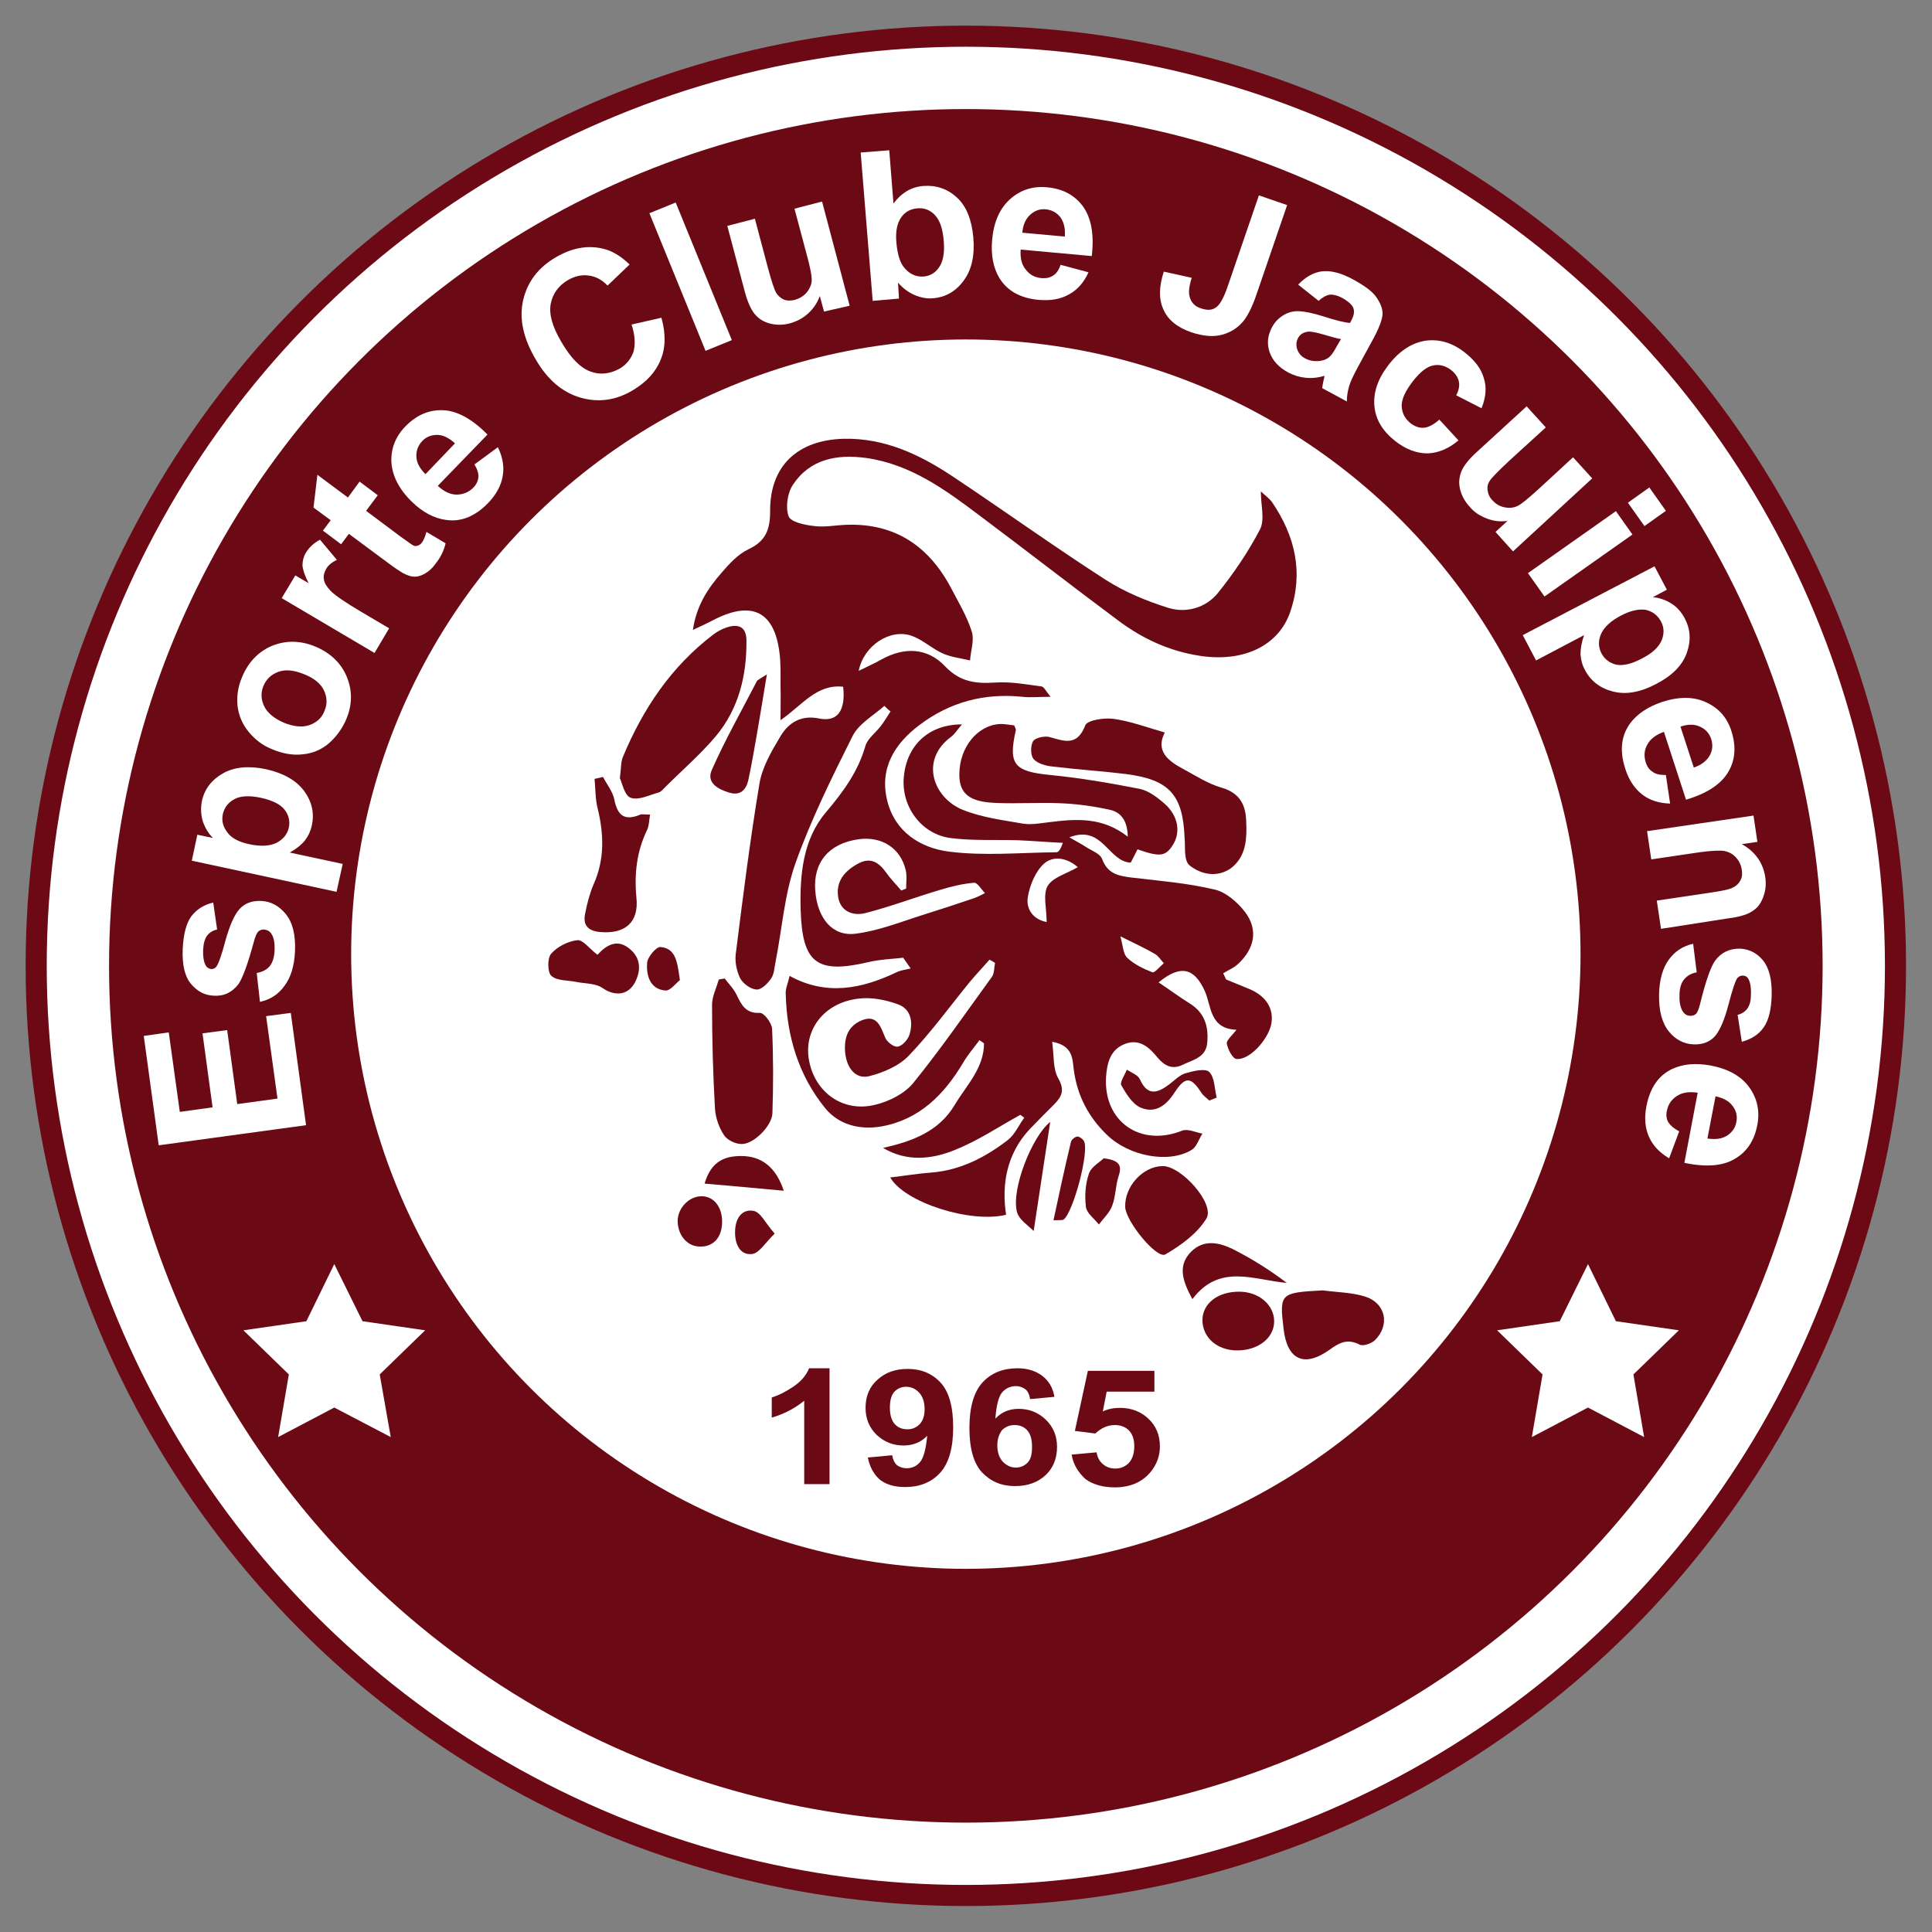 <?xml version="1.0" encoding="utf-8"?>
<!-- Generator: Adobe Illustrator 23.0.1, SVG Export Plug-In . SVG Version: 6.00 Build 0)  -->
<svg version="1.1" id="Layer_1" xmlns="http://www.w3.org/2000/svg" xmlns:xlink="http://www.w3.org/1999/xlink" x="0px" y="0px"
	 viewBox="0 0 595.3 595.3" style="enable-background:new 0 0 595.3 595.3;" xml:space="preserve">
<rect x="0" y="0" width="595.3" height="595.3" fill="#808080" stroke="none"/>
<style type="text/css">
	.st0{fill:#6D0915;}
	.st1{fill:#FFFFFF;}
	.st2{fill:#6B0A15;}
</style>
<circle class="st0" cx="297.6" cy="297.6" r="289.7"/>
<circle class="st1" cx="297.6" cy="297.6" r="283.2"/>
<circle class="st2" cx="297.6" cy="297.6" r="264"/>
<circle class="st1" cx="297.6" cy="294" r="189.4"/>
<g>
	<path class="st1" d="M94.3,346.7l-45.4,6.2l-4.6-33.7l7.7-1.1l3.4,24.5l10.1-1.4l-3.1-22.8l7.6-1l3.1,22.8l12.4-1.7l-3.5-25.4
		l7.6-1L94.3,346.7z"/>
	<path class="st1" d="M80.1,308.7l-1-8.9c1.7-0.3,3.1-1,4-2.1c0.9-1.1,1.4-2.7,1.5-4.8c0.1-2.3-0.2-4-1-5.2
		c-0.5-0.8-1.3-1.2-2.3-1.3c-0.7,0-1.2,0.2-1.7,0.6c-0.4,0.4-0.9,1.4-1.3,2.9c-1.9,7-3.5,11.4-4.8,13.3c-1.9,2.5-4.4,3.8-7.6,3.6
		c-2.9-0.1-5.2-1.4-7.1-3.7s-2.7-5.9-2.5-10.7c0.2-4.5,1.1-7.9,2.6-10c1.6-2.1,3.8-3.6,6.8-4.3l1.2,8.3c-1.3,0.3-2.3,0.9-3.1,1.9
		c-0.7,1-1.1,2.4-1.2,4.2c-0.1,2.3,0.2,4,0.8,5c0.4,0.7,1,1,1.7,1.1c0.6,0,1.2-0.2,1.6-0.8c0.6-0.8,1.6-3.5,2.8-8.1
		c1.3-4.6,2.7-7.8,4.3-9.6c1.6-1.8,3.9-2.6,6.6-2.5c3,0.1,5.6,1.5,7.7,4.1c2.1,2.6,3,6.4,2.8,11.4c-0.2,4.5-1.3,8.1-3.2,10.6
		C85.8,306.4,83.3,308,80.1,308.7z"/>
	<path class="st1" d="M59.1,265.2l1.7-8l4.8,1c-1.4-1.4-2.4-3.1-3.1-5.1c-0.6-2-0.7-4.1-0.3-6.2c0.8-3.8,3-6.6,6.5-8.6
		c3.5-2,7.9-2.4,13.2-1.3c5.4,1.2,9.3,3.4,11.8,6.7c2.4,3.3,3.2,6.8,2.4,10.6c-0.4,1.8-1.1,3.3-2.1,4.6c-1,1.3-2.6,2.6-4.7,3.8
		l16.3,3.5l-1.9,8.6L59.1,265.2z M76.7,260.1c3.6,0.8,6.5,0.6,8.5-0.4c2.1-1.1,3.3-2.6,3.8-4.7c0.4-2,0-3.8-1.3-5.5
		c-1.3-1.7-3.8-2.9-7.4-3.7c-3.4-0.7-6.1-0.6-8,0.4c-1.9,1-3.1,2.5-3.6,4.5c-0.5,2.1,0,4,1.3,5.7C71.2,258.2,73.5,259.4,76.7,260.1z
		"/>
	<path class="st1" d="M83.7,230.8c-2.7-1.1-5-2.8-7-5.2c-2-2.4-3.1-5-3.5-8c-0.3-3,0.1-6,1.4-9c1.9-4.6,5-7.8,9.2-9.6
		c4.2-1.7,8.7-1.7,13.3,0.2c4.6,1.9,7.9,5,9.7,9.2c1.8,4.3,1.8,8.7-0.1,13.2c-1.2,2.8-2.9,5.2-5.2,7.3c-2.3,2-5,3.2-8,3.5
		C90.5,232.8,87.2,232.3,83.7,230.8z M87.5,222.7c3,1.2,5.7,1.5,7.9,0.7c2.2-0.8,3.8-2.2,4.6-4.4c0.9-2.1,0.8-4.2-0.2-6.3
		c-1-2.1-3.1-3.8-6.2-5c-3-1.2-5.6-1.5-7.8-0.7c-2.2,0.8-3.7,2.2-4.6,4.3c-0.9,2.1-0.8,4.2,0.2,6.3
		C82.4,219.7,84.5,221.4,87.5,222.7z"/>
	<path class="st1" d="M119.9,193.6l-4.5,7.6l-28.6-16.9l4.2-7l4.1,2.4c-1.2-2.3-1.8-4.2-1.9-5.5c0-1.3,0.3-2.6,1-3.8
		c1-1.7,2.5-3.1,4.4-4.1l5.2,6.2c-1.6,0.8-2.7,1.7-3.3,2.8c-0.6,1.1-0.9,2.1-0.7,3.2c0.1,1.1,0.9,2.3,2.1,3.6
		c1.3,1.3,4.3,3.4,9.2,6.3L119.9,193.6z"/>
	<path class="st1" d="M110.8,148.4l5.6,4.2l-3.6,4.8l10.7,8c2.2,1.6,3.5,2.5,3.9,2.7c0.4,0.2,0.9,0.2,1.4,0c0.5-0.2,0.9-0.5,1.2-0.9
		c0.5-0.7,1-1.8,1.4-3.3l5.9,3.5c-0.5,2.2-1.5,4.3-3.1,6.3c-0.9,1.3-2,2.3-3.2,3c-1.2,0.7-2.3,1-3.3,1c-1,0-2.2-0.4-3.5-1.1
		c-0.9-0.5-2.6-1.6-5.1-3.5l-11.6-8.6l-2.4,3.2l-5.6-4.2l2.4-3.2l-5.3-3.9l1.2-10.1l9.4,7L110.8,148.4z"/>
	<path class="st1" d="M146.2,143.1l7.2-5.3c1.5,3,2,6,1.5,8.9c-0.5,2.9-2,5.7-4.5,8.3c-4,4.1-8.3,5.9-13,5.2
		c-3.7-0.5-7.2-2.4-10.5-5.6c-3.9-3.8-6-7.9-6.3-12.1c-0.2-4.2,1.2-7.9,4.3-11.1c3.4-3.5,7.3-5.2,11.7-5c4.3,0.2,8.9,2.7,13.6,7.5
		l-15.3,15.8c1.9,1.8,3.9,2.7,5.8,2.7s3.7-0.7,5.1-2.1c1-1,1.5-2.1,1.6-3.3C147.5,146,147.1,144.6,146.2,143.1z M140.2,136.6
		c-1.9-1.7-3.7-2.6-5.5-2.6c-1.8,0-3.4,0.6-4.6,1.9c-1.3,1.4-1.9,3-1.8,4.9c0.1,1.9,1.1,3.6,2.8,5.3L140.2,136.6z"/>
	<path class="st1" d="M194.6,100l9.2-2.1c1.4,5,1.3,9.4-0.3,13.1c-1.5,3.7-4.4,6.8-8.6,9.3c-5.2,3.1-10.6,3.8-16.1,2.2
		c-5.5-1.6-10.1-5.5-13.7-11.7c-3.9-6.6-5.2-12.7-3.9-18.3c1.3-5.6,4.6-10.1,10.2-13.3c4.8-2.8,9.6-3.7,14.3-2.6
		c2.8,0.6,5.6,2.3,8.3,4.9l-6.8,6.5c-1.7-1.8-3.6-2.8-5.8-3.1c-2.2-0.3-4.3,0.2-6.4,1.4c-2.9,1.7-4.7,4.2-5.3,7.3
		c-0.6,3.2,0.5,7.1,3.3,11.8c2.9,5,5.9,8,9,9.1c3,1.1,6,0.7,8.9-0.9c2.1-1.2,3.5-3,4.3-5.2C195.8,106.1,195.7,103.3,194.6,100z"/>
	<path class="st1" d="M217.4,108.1l-17.3-42.4l8.1-3.3l17.3,42.4L217.4,108.1z"/>
	<path class="st1" d="M253.9,96l-1.3-4.8c-0.7,2-1.9,3.8-3.5,5.3c-1.6,1.5-3.5,2.5-5.6,3.1c-2.2,0.6-4.2,0.6-6.2,0.1
		c-2-0.5-3.6-1.5-4.8-3c-1.2-1.5-2.2-3.8-3-6.8l-5.4-20.3l8.5-2.2l3.9,14.7c1.2,4.5,2.1,7.2,2.7,8.2c0.6,0.9,1.4,1.6,2.3,2
		c1,0.4,2.1,0.4,3.4,0.1c1.4-0.4,2.6-1.1,3.6-2.2c0.9-1.1,1.5-2.3,1.6-3.6c0.1-1.3-0.4-4.2-1.7-8.8l-3.6-13.5l8.5-2.2l8.5,32.1
		L253.9,96z"/>
	<path class="st1" d="M268.9,92.7L265.2,47l8.8-0.7l1.3,16.4c2.5-3.3,5.5-5.1,9.2-5.4c4-0.3,7.5,0.9,10.4,3.6
		c2.9,2.7,4.5,6.8,5,12.2c0.5,5.6-0.5,10.1-3,13.4c-2.4,3.3-5.6,5.1-9.4,5.4c-1.9,0.2-3.8-0.2-5.7-1c-1.9-0.8-3.6-2.1-5.1-3.8
		L277,92L268.9,92.7z M276.2,74.7c0.3,3.4,1,5.9,2.2,7.5c1.7,2.2,3.8,3.2,6.3,3c1.9-0.2,3.5-1.1,4.7-2.9c1.2-1.8,1.7-4.4,1.4-8
		c-0.3-3.8-1.2-6.4-2.7-8c-1.5-1.6-3.3-2.3-5.5-2.1c-2.1,0.2-3.8,1.1-5,2.9C276.4,68.9,275.9,71.4,276.2,74.7z"/>
	<path class="st1" d="M326.8,81.6l8.6,2.3c-1.4,3.1-3.4,5.4-6,6.8c-2.6,1.5-5.7,2-9.3,1.7c-5.7-0.5-9.8-2.8-12.2-6.8
		c-1.9-3.2-2.6-7.1-2.2-11.7c0.5-5.5,2.3-9.6,5.5-12.5c3.1-2.8,6.9-4.1,11.3-3.7c4.9,0.4,8.6,2.4,11.2,5.9c2.5,3.5,3.5,8.6,2.7,15.3
		l-21.9-2c-0.2,2.6,0.3,4.7,1.6,6.2c1.2,1.6,2.8,2.4,4.8,2.6c1.4,0.1,2.6-0.1,3.6-0.8C325.4,84.4,326.2,83.3,326.8,81.6z
		 M328.1,72.9c0.2-2.5-0.3-4.5-1.4-6c-1.1-1.4-2.6-2.2-4.4-2.4c-1.9-0.2-3.5,0.4-4.9,1.7c-1.4,1.3-2.2,3.1-2.4,5.5L328.1,72.9z"/>
	<path class="st1" d="M387.9,60.2l8.7,3l-9.4,27.4c-1.2,3.6-2.5,6.2-3.8,8c-1.7,2.2-3.9,3.7-6.7,4.5c-2.8,0.8-5.9,0.5-9.6-0.7
		c-4.3-1.5-7.2-3.8-8.6-7c-1.5-3.2-1.4-7.1,0.1-11.7l8.6,1.9c-0.8,2.5-1,4.4-0.7,5.6c0.4,1.9,1.6,3.2,3.5,3.8c2,0.7,3.5,0.6,4.7-0.3
		c1.2-0.8,2.4-3,3.6-6.5L387.9,60.2z"/>
	<path class="st1" d="M406.3,92.7l-6.3-5c2.3-2.4,4.8-3.8,7.4-4.1c2.7-0.3,5.9,0.5,9.7,2.6c3.4,1.9,5.8,3.6,7,5.4
		c1.2,1.7,1.9,3.4,1.9,5c0,1.6-0.9,4.1-2.7,7.5l-4.9,9c-1.4,2.6-2.3,4.5-2.7,5.9c-0.4,1.4-0.7,2.9-0.7,4.7l-7.6-4.1
		c0.1-0.6,0.2-1.5,0.5-2.7c0.1-0.5,0.2-0.9,0.2-1.1c-2,0.6-3.9,0.8-5.8,0.6s-3.6-0.7-5.3-1.6c-3-1.6-4.9-3.7-5.8-6.3
		c-0.9-2.6-0.6-5.1,0.7-7.6c0.9-1.7,2.1-2.9,3.6-3.8s3.1-1.3,4.9-1.2c1.8,0.1,4.2,0.6,7.1,1.5c4,1.3,6.8,2,8.5,2.1l0.4-0.8
		c0.8-1.5,1-2.7,0.6-3.8c-0.4-1-1.6-2.1-3.6-3.2c-1.4-0.7-2.6-1-3.7-0.9C408.6,91,407.5,91.6,406.3,92.7z M413.2,104.5
		c-1.2-0.2-2.9-0.7-5.3-1.4c-2.4-0.7-4-1-4.9-0.9c-1.4,0.2-2.4,0.8-3,1.9c-0.6,1.1-0.7,2.2-0.3,3.5c0.4,1.2,1.2,2.2,2.4,2.8
		c1.4,0.8,3,1,4.7,0.8c1.3-0.2,2.4-0.7,3.2-1.6c0.6-0.6,1.3-1.8,2.3-3.6L413.2,104.5z"/>
	<path class="st1" d="M456.5,125.8l-7.8-4c0.8-1.5,1.1-3,0.8-4.3c-0.3-1.3-1.1-2.5-2.4-3.5c-1.7-1.3-3.6-1.8-5.5-1.4
		c-2,0.4-4,2-6.2,4.8c-2.4,3.1-3.6,5.7-3.5,7.8c0.1,2.1,1,3.8,2.7,5.2c1.3,1,2.7,1.5,4.1,1.4c1.4-0.1,3-0.9,4.8-2.5l5.9,6.4
		c-3.1,2.6-6.3,3.9-9.6,4c-3.2,0-6.6-1.2-9.9-3.8c-3.8-3-6-6.5-6.4-10.7c-0.4-4.2,1-8.4,4.3-12.7c3.3-4.3,7.1-6.8,11.3-7.5
		c4.2-0.6,8.2,0.5,12.1,3.5c3.2,2.5,5.2,5.1,6,8C458.1,119.2,457.9,122.3,456.5,125.8z"/>
	<path class="st1" d="M460.8,163.9l3.7-3.4c-2.1,0.3-4.2,0.1-6.3-0.7c-2.1-0.8-3.9-1.9-5.3-3.6c-1.5-1.6-2.5-3.4-3-5.4
		c-0.5-2-0.3-3.8,0.4-5.6c0.8-1.8,2.3-3.7,4.6-5.8l15.5-14.2l5.9,6.5L465,142c-3.4,3.2-5.4,5.2-6,6.2c-0.6,0.9-0.8,1.9-0.6,3
		c0.1,1,0.6,2.1,1.5,3c1,1.1,2.2,1.8,3.6,2.1c1.4,0.3,2.7,0.2,3.9-0.3c1.2-0.5,3.5-2.4,7-5.6l10.3-9.5l5.9,6.5l-24.4,22.5
		L460.8,163.9z"/>
	<path class="st1" d="M470.8,176.6l27.1-19.1l5.1,7.2l-27.1,19.1L470.8,176.6z M501.6,154.9l6.6-4.7l5.1,7.2l-6.6,4.7L501.6,154.9z"
		/>
	<path class="st1" d="M509.8,174.5l3.8,7.2l-4.3,2.3c2,0.2,3.8,0.8,5.6,1.9c1.8,1.1,3.2,2.7,4.2,4.6c1.8,3.4,2,7,0.6,10.8
		c-1.4,3.8-4.5,6.9-9.3,9.4c-4.9,2.6-9.3,3.4-13.3,2.4c-4-1-6.9-3.2-8.7-6.6c-0.9-1.6-1.3-3.3-1.4-4.9c0-1.7,0.3-3.6,1.1-5.9
		l-14.8,7.8l-4.1-7.8L509.8,174.5z M499.6,189.6c-3.3,1.7-5.4,3.7-6.3,5.8c-0.9,2.1-0.8,4.1,0.2,6c1,1.8,2.5,2.9,4.5,3.4
		c2.1,0.4,4.8-0.2,8.1-2c3.1-1.6,5-3.4,5.9-5.5c0.8-2,0.8-3.9-0.2-5.8c-1-1.9-2.6-3.1-4.7-3.6C505,187.6,502.5,188.1,499.6,189.6z"
		/>
	<path class="st1" d="M513.3,238.8l1.3,8.8c-3.4-0.1-6.3-1-8.6-2.8c-2.3-1.8-4.1-4.4-5.2-7.9c-1.8-5.5-1.3-10.1,1.4-13.9
		c2.2-3,5.5-5.2,9.9-6.7c5.2-1.7,9.8-1.7,13.6,0.1c3.9,1.8,6.5,4.7,7.8,8.9c1.5,4.7,1.2,8.9-1,12.6c-2.2,3.7-6.5,6.6-13,8.5
		l-6.8-20.9c-2.5,0.9-4.2,2.2-5.1,3.9c-1,1.7-1.1,3.6-0.5,5.5c0.4,1.3,1.1,2.3,2.1,2.9C510.2,238.6,511.6,238.8,513.3,238.8z
		 M521.9,236.5c2.4-0.8,4-2.1,4.9-3.7c0.9-1.6,1-3.2,0.5-5c-0.6-1.8-1.7-3.1-3.5-3.9c-1.7-0.8-3.7-0.8-6,0L521.9,236.5z"/>
	<path class="st1" d="M511.8,286.2l-1.3-8.7l16.8-2.5c3.5-0.5,5.8-1,6.8-1.6c1-0.5,1.7-1.2,2.2-2.2c0.5-0.9,0.6-2,0.4-3.1
		c-0.2-1.5-0.8-2.8-1.8-3.9c-1-1.1-2.2-1.7-3.6-2c-1.4-0.2-4-0.1-7.6,0.4l-14.9,2.2l-1.3-8.7l32.8-4.8l1.2,8.1l-4.8,0.7
		c4.1,2.3,6.5,5.7,7.2,10c0.3,1.9,0.2,3.7-0.3,5.4c-0.5,1.7-1.2,3-2.1,4c-1,1-2.1,1.7-3.4,2.2c-1.3,0.5-3.2,1-5.8,1.3L511.8,286.2z"
		/>
	<path class="st1" d="M521.7,290.8l1.1,8.8c-1.7,0.3-3,1.1-3.9,2.2c-0.9,1.1-1.4,2.7-1.4,4.8c-0.1,2.3,0.3,4,1.1,5.2
		c0.6,0.8,1.3,1.2,2.3,1.2c0.7,0,1.2-0.2,1.7-0.6c0.4-0.4,0.8-1.4,1.2-2.9c1.7-7,3.3-11.5,4.6-13.4c1.9-2.6,4.4-3.8,7.6-3.8
		c2.9,0.1,5.3,1.3,7.2,3.6c1.9,2.3,2.8,5.9,2.7,10.6c-0.1,4.5-0.9,7.9-2.5,10.1c-1.5,2.2-3.8,3.6-6.7,4.4l-1.3-8.3
		c1.3-0.3,2.3-1,3-1.9c0.7-1,1.1-2.4,1.1-4.2c0.1-2.3-0.2-4-0.8-5c-0.4-0.7-1-1-1.8-1c-0.6,0-1.2,0.3-1.6,0.8
		c-0.6,0.8-1.5,3.5-2.7,8.1c-1.2,4.6-2.6,7.9-4.1,9.7c-1.6,1.8-3.8,2.7-6.6,2.6c-3-0.1-5.6-1.4-7.7-4c-2.1-2.6-3.1-6.4-3-11.4
		c0.1-4.5,1.1-8.1,3-10.7C516,293.2,518.5,291.5,521.7,290.8z"/>
	<path class="st1" d="M517.4,348.6l-3.1,8.3c-2.9-1.7-5-3.9-6.2-6.6c-1.2-2.7-1.5-5.8-0.8-9.4c1.1-5.7,3.7-9.5,7.9-11.5
		c3.4-1.6,7.3-1.9,11.8-1.1c5.4,1,9.4,3.2,11.9,6.6c2.5,3.4,3.4,7.3,2.6,11.6c-0.9,4.9-3.2,8.4-7,10.6c-3.7,2.2-8.9,2.6-15.5,1.2
		l4.1-21.6c-2.6-0.4-4.7-0.1-6.4,1c-1.7,1.1-2.7,2.6-3.1,4.6c-0.3,1.3-0.1,2.6,0.5,3.6C514.8,346.9,515.9,347.8,517.4,348.6z
		 M526.1,350.8c2.5,0.4,4.5,0.1,6.1-0.9c1.5-1,2.5-2.4,2.8-4.1c0.4-1.9,0-3.6-1.2-5.1c-1.1-1.5-2.9-2.4-5.2-2.9L526.1,350.8z"/>
</g>
<g>
	<path class="st2" d="M317.3,347.9c2.4-2.5,4.9-5,7.4-7.5c2.4-2.4,3.5-4.4,1.4-8.1c-1.7-2.9-1.3-7-1.9-11.3c6.7,1.2,6.2,5.6,6.7,8.9
		c1.1,7.9,4.6,14.4,10.2,19.8c6.8,6.6,19.1,8.9,26.1,4.6c1.5-0.9,2.2-3.3,3.3-5c-2.1-0.4-4.6-1.6-6.3-0.9
		c-12.8,5.1-24.2-2.8-23.4-16.5c0.3-4.4,1.3-8.6,6-10.3c4.4-1.6,7.4,1.2,9.9,4.3c2.2,2.6,4.6,3.7,7.7,2.2c3.2-1.6,7.3-2.2,7.6-7
		c0.4-5-0.9-9.1-5.4-11.9c-3.2-2-6.3-4.3-9.6-6.5c6.8-5.6,11-4.4,14.2,2.6c2.1,4.6,1.4,11.7,9.8,12c-1.3,1.7-3.1,3.2-3,4.2
		c0.3,1.8,1.8,4.7,3,4.8c4,0.4,9.7-5.9,10.7-10.7c0.9-4.7-1.5-8.6-6.6-10.8c-2.4-1-4.9-2-7.3-3c-0.3-0.6-0.6-1.3-0.9-1.9
		c1.6-1,3.4-1.7,4.7-3c5-4.7,6.1-10.4,2.1-15.8c-2.3-3-5.9-6.2-9.4-7c-8.4-2-17.1-2.7-25.6-3.7c-4-0.5-7.4-1.1-9.1-5.7
		c-0.6-1.7-3.3-2.6-5.1-3.8c-1.2-0.8-2.6-1.5-5-2.9c10.3-4,11.9,7.5,18.9,7.8c0.7-1.3,1.4-2.7,2.1-4.1c6.8,2.4,8.6,2.2,10.8-1.2
		c2.6-4,1.8-9.1-2.5-12.9c-2.2-1.9-4.8-3.9-7.5-4.5c-9.2-1.8-18.4-3.4-27.7-4.3c-11.1-1.1-13-3.2-10.6-13.8c0.1-0.3-0.2-0.7-0.5-1.5
		c-1.4-0.1-3-0.5-4.5-0.4c-6.8,0.4-12.3,7.1-12.4,15.3c-0.1,6,2.9,8.7,11.2,9c6.6,0.3,13.3-0.2,19.9,0.1c5.1,0.2,10.2,0.9,15.2,2
		c3.3,0.7,5.5,3.1,5.6,8.3c-7.8-6.1-15.8-5.5-23.9-4.5c-2.7,0.3-5.6,0.9-8.3,0.5c-6.3-1.1-12.8-1.9-18.7-4.3
		c-8.9-3.6-13.4-15.2-3.5-22.5c1.1-0.8,1.9-2.2,3.3-3.8c-10.3,0-17,6.5-17.9,16.1c-0.9,9,5.2,17.6,14.2,18.9c6.9,0.9,14,0.5,21,0.7
		c4.6,0.2,9.2,0.6,13.8,0.8c-0.7,2-1.3,2.9-2,2.9c-11,0.1-22.2,1.2-33.1-0.2c-8.7-1.1-16.6-6-19-15.6c-2.5-10,2.2-17.6,9.9-23.4
		c9.4-7.1,20-9.9,31.7-8.7c2.6,0.3,5.2,0,8.7,0c-1.4-1.7-2-3.1-2.8-3.2c-4.7-0.6-9.4-1.5-14.1-1.2c-6,0.4-10.9-0.1-15.5-4.9
		c-5.5-5.9-12.7-6.1-19.7-2.2c-2.1,1.2-4.4,2.2-7,3.5c1.5-7.8,9.7-13.1,16.3-10.8c3.4,1.2,6.2,3.9,9.5,5.4c2.6,1.2,5.7,1.5,8.5,2.2
		c0.2-3,1.4-6.3,0.5-9c-1.5-4.7-4.1-9-6.4-13.4c-6.8-12.8-17.2-19.9-32.1-19.4c-3.3,0.1-6.7,0.8-9.9,0.4c-2.9-0.3-7.3-1.2-8-3
		c-1-2.8-0.4-7.1,1.3-9.7c5.3-8,13.6-9.5,22.5-8.3c13.7,1.9,24.5,9.8,35.1,17.8c14.3,10.7,28.4,21.7,42.8,32.4
		c7.5,5.6,15.8,9.4,25.2,10.8c13.4,2,24.2-3.2,27.7-13.7c4.1-12.1,1.4-23.3-5.6-33.6c-0.9-1.3-2.4-2.3-3.5-3.4
		c0,4.4,1.3,8.8-0.3,11.8c-3.6,6.9-8.1,13.5-13,19.6c-3.7,4.5-9.7,6.2-15.2,4.5c-6.7-2.1-13.5-4.9-19.4-8.7
		c-16-10.3-31.4-21.4-47.2-31.9c-10.1-6.7-20.9-11.8-33.5-11.5c-14.2,0.4-22.7,8.4-22.6,22.3c0,5.6-1.3,9.2-6.6,11.7
		c-3.2,1.5-5.9,4.4-8.3,7.2c-4.2,4.8-7.8,10.1-8.9,17.7c3-1.4,5.1-2.4,7.2-3.5c11.3-5.5,18-1.9,19.5,10.7c0.4,3.3,0.3,6.6,0.3,10
		c0.1,3.2,0,6.4,0,10.6c6.7-4.6,11.1-11.2,19.3-10.3c0.8,7.3-1.7,10.9-7.3,9.8c-5.7-1.2-9.6,1.3-12.1,5.6c-2.7,4.5-5.6,9.5-6.4,14.5
		c-2.9,17.4-5.1,35-7.3,52.5c-0.3,2.4,0.3,5.3,1.4,7.5c0.9,1.6,3.2,3.3,5,3.4c1.5,0.1,3.4-1.8,4.5-3.4c1-1.4,1-3.5,1.4-5.3
		c2-10.1,2.7-20.6,6.1-30.2c4.8-13.5,11.2-26.4,17.6-39.2c1.9-3.8,6.4-6.3,9.8-9.3c0.6,0.6,1.2,1.2,1.9,1.7c-1,1.5-1.9,3.1-3,4.5
		c-1.5,2-4,3.8-4.7,6c-2.3,8.1-6.9,14.3-12.3,20.7c-7,8.3-8,19.2-7.7,29.9c0.5,16.6,5,19.9,21.1,16.1c3.4-0.8,7-0.9,10.5-1.3
		c0.8,1.1,1.5,2.2,2.3,3.3c-1.5,0.4-3,0.5-4.4,1.2c-10.7,5.1-21.6,7.3-32.9,1.1c-0.6,2.6-1.3,4-1.2,5.4c0.3,13.1,3.9,25.2,12.2,35.4
		c4.2,5.1,10.6,6.7,17.2,5.6c11.8-2.1,19.4-9.8,25.3-19.7c1.4-2.4,3.3-4.6,5-6.9c0.5,0.3,1,0.7,1.4,1c0,7.6-5.4,12.9-9,18.9
		c-4.9,8.3-13.2,11.3-22.1,13.3c7.4,4.4,15.1,3.5,22.2,0.6c7-2.8,13.4-7.1,20.1-10.8c0.4,0.3,0.8,0.6,1.2,0.9
		c-1.7,2.3-2.9,5.2-5.1,6.9c-6.9,5.3-14.6,9.3-23.6,10c-4.1,0.3-8.2,1-12.6,1.5c4.4,7.7,24.7,14.2,35.7,11.5
		C308.6,365.1,310.1,355.6,317.3,347.9z M355.8,293.9c1.1,0.6,1.9,1.9,2.8,2.9c-1.2,1-2.8,3-3.5,2.8c-2.8-1.1-5.7-2.5-7.8-4.5
		c-1.3-1.3-1.3-4-2.1-6.6C349.4,290.6,352.7,292.1,355.8,293.9z M263.6,287.7c-7.1,0.9-11.7-4.7-12.4-13.2
		c-0.7-8.8,4.2-14.6,13.3-15.9c7.2-1,13,2.7,14.6,9.6c0.4,1.8,0.1,3.8,0.1,5.6c-0.5,0.2-1,0.4-1.5,0.6c-1.6-1.9-3.3-3.6-4.7-5.6
		c-2.2-3.1-4.8-4.7-8.4-2.8c-4.2,2.2-7.2,5.5-6.3,10.6c0.8,4.4,4.7,5.6,8.1,4.8c8-2,15.7-5,23.6-7.3c3.3-1,6.7-1.8,10.1-2.1
		c1.1-0.1,2.3,2.1,3.4,3.2c-1.2,0.6-2.5,1.3-3.8,1.7c-5,1.7-9.9,3.3-15,4.9C277.7,284,270.8,286.8,263.6,287.7z M305.7,300.9
		c-8,11-15.7,22.2-24.3,32.8c-2.7,3.3-7.5,5.7-11.7,6.7c-9.9,2.5-18.6-3.8-20.4-13.6c-1.8-9.4,4.6-17.9,15.3-19.1
		c4-0.5,8.4,0.4,12.2,1.8c4,1.5,4.6,5.6,3.4,9.4c-0.5,1.5-2.2,3.4-3.6,3.6c-1.2,0.2-3.4-1.5-3.9-2.9c-1.4-3.4-2.5-7.1-7.2-5.2
		c-4.6,1.9-5.6,6.1-5,10.6c0.6,4.1,3.1,7.6,7.3,6.6c4.4-1.1,9.3-3.2,12.3-6.4c6.7-7,12.5-15,18.6-22.5c2-2.4,4.2-4.7,6.2-7
		c0.6,0.3,1.1,0.6,1.7,1C306.3,298.1,306.4,299.8,305.7,300.9z M316.7,276.4c0.6-3.6,2.3-7.8,4.9-10.2c2.8-2.6,7.1-2,10.5,1
		c-3.4,2-7.7,3.1-9.3,5.8c-1.5,2.7-0.3,6.9-0.3,11.1C318.3,283.3,316.1,280.1,316.7,276.4z"/>
	<path class="st2" d="M365.3,263.9c0.1,1,0.5,2.2,1.3,2.8c6.8,5.3,15.2,2.2,17-6.2c0.5-2.3,0.5-4.8,0.4-7.1c-0.1-5.2-1.8-9-7.6-10.7
		c-4.2-1.2-8-3.7-11.9-5.8c-4.7-2.5-8.5-5.6-5.6-11.2c-5.6-1.6-10.6-3.5-15.8-4.2c-2.9-0.4-8.1,0.4-8.7,2c-2.5,6.5-6.4,4.9-11,3.6
		c-1.5-0.4-4.4,0.2-5.1,1.3c-0.8,1.4-0.8,4.4,0.2,5.5c1.2,1.4,3.8,2.1,5.9,2.3c7.5,0.9,15.1,1.4,22.5,2.3
		c13.4,1.7,17.6,6.4,18.1,19.7C365.2,260.2,365,262.1,365.3,263.9z"/>
	<path class="st2" d="M194.3,245.8c2.4,0.9,5.7-0.8,8.6-1.6c0.8-0.2,1.5-1.1,2.1-1.7c5.2-5.2,10.9-10.1,15.6-15.7
		c7-8.4,9.5-18.6,9.4-29.4c0-4.4-2.6-5.3-6.3-4c-1.4,0.5-2.7,1.2-3.9,2.1c-13,9.9-21.7,22.9-27.9,37.8c-0.6,1.5-0.5,3.3-0.9,6.5
		C191.7,241.2,192.4,245.1,194.3,245.8z"/>
	<path class="st2" d="M219.4,309.6c0,10.7,0.3,21.3,0.9,32c0.2,2.8,1.2,5.8,2.8,8.2c1,1.5,3.5,2.7,5.4,2.7c3.7,0.1,9.4-5.6,9.5-9.5
		c0.3-8.6,0.3-17.3-0.1-26c-0.1-1.8-2.5-5-3.8-4.9c-4.3,0.2-5.6-2.4-7.1-5.5c-0.9-1.9-2.4-3.4-3.7-5.1c-0.6,0.1-1.2,0.2-1.8,0.3
		C220.7,304.5,219.4,307.1,219.4,309.6z"/>
	<path class="st2" d="M185.1,287.2c7.5,0.6,11.8-3,11-10.6c-0.7-7.4,0.1-14.3,3.3-20.9c0.6-1.3,0.6-2.9,0.9-4.7c-1.5,0-2.4-0.2-3,0
		c-4.8,2-7,0.4-8-4.6c-0.5-2.5-2.3-4.7-3.5-7c-0.9,0.2-1.8,0.4-2.6,0.6c0.3,3.1,0.2,6.3,1,9.3c1.9,7.9,2.1,15.6-1.3,23.2
		c-1.2,2.8-2,5.9-2.6,9C179.5,285.3,181.4,286.9,185.1,287.2z"/>
	<path class="st2" d="M420.6,399.5c-4.1-1.3-8.7-1.3-13-1.9c-13.1,0.7-13.4,0.9-12.1,11.8c1.1,9.7,6.4,12.1,14.3,6.4
		c2.9-2.1,5.4-3.4,9.1-1.5c1.1,0.6,3.6-0.3,4.7-1.3C428.4,408.3,427,401.5,420.6,399.5z"/>
	<path class="st2" d="M371.7,375.5c2.8-4.5-7.7-16.3-13.5-16.2c-6.1,0.1-11.7,6.3-11.5,12.6c0.2,4.5,9.8,16.2,12.4,14.6
		C363.9,383.7,368.9,380.1,371.7,375.5z"/>
	<path class="st2" d="M184.1,294.2c-2.5-1.9-4.5-4.7-6.2-4.5c-2.9,0.3-6.2,2-8.1,4.2c-1.2,1.4-1.1,5.8,0.1,6.8
		c1.8,1.6,5.2,1.3,7.9,1.9c2.6,0.5,5.8,0.4,7.8,1.8c3.7,2.6,7.8,2.4,10-1.6c1.9-3.6,1.9-7.3-1.2-10.1
		C190.4,289,186.9,291.1,184.1,294.2z"/>
	<path class="st2" d="M381.8,398c-6.6,0-11.2,3.6-11.3,8.7c0,5.4,4.5,9.4,10.7,9.4c6.5,0,11.3-3.8,11.4-8.8
		C392.7,402.1,387.9,398,381.8,398z"/>
	<path class="st2" d="M230.6,240.3c1.1-5.2,2-10.5,2.9-15.7c0.9-5.1,1.7-10.3,2.8-16.8c-2,1.3-2.8,1.6-3.1,2.1
		c-4.7,9.1-9.8,18.1-13.9,27.4c-1.7,3.9,2,5.9,5.3,6.9C228.1,245.3,229.9,243.4,230.6,240.3z"/>
	<path class="st2" d="M396.5,395.3c-5.4-4.1-10.9-7.5-16.6-10.4c-4.3-2.1-9-3.1-12.9,0.8c-4.1,4.2-2.8,8.7,0.4,14.6
		C375.8,389.2,386.3,394.4,396.5,395.3z"/>
	<path class="st2" d="M365.3,330.7c-1.8,0.5-3.4,2.2-5,3.4c-3.6,2.7-6.7,3.8-9.1-1.6c-0.6-1.3-2.6-2-4-2.9c-0.6,1.6-2.2,3.8-1.7,4.8
		c1.5,2.6,3.4,5.8,6,6.9c4.5,1.9,7.9-0.7,10.5-4.8c3.2-4.9,5-4.7,8.1,0.1c0.6,1,1.7,1.7,2.5,2.5c0.8-0.3,1.6-0.6,2.3-0.9
		c-0.7-2.7-0.6-6.2-2.3-7.9C371.4,329.1,367.7,330,365.3,330.7z"/>
	<path class="st2" d="M228.4,356.2c-5.1,0-9.3,1.6-11.3,8.5c8.2,0.7,15.9,1.4,24.4,2.2C239.1,359.6,234.6,356.2,228.4,356.2z"/>
	<path class="st2" d="M313.4,373.6c0.7,2.3,3.4,4,5.1,5.7c1.8-12,3.5-22.9,5.1-33.6C318,350.1,311.4,366.7,313.4,373.6z"/>
	<path class="st2" d="M216.5,368.6c-4-0.2-7.7,3.5-7.7,7.7c0.1,4.4,3,7.8,6.9,7.8c4.2,0.1,6.8-2.9,6.8-7.7
		C222.5,372,220.1,368.8,216.5,368.6z"/>
	<path class="st2" d="M340.1,356.9c-1.2,1.2-3.9,2.6-4.6,4.8c-1.1,3.2-1.3,6.9-0.9,10.2c0.3,2,2.6,3.6,4,5.4
		c1.4-1.9,3.3-3.6,4.1-5.8c1.1-2.9,1-6.2,2-9.2C345.8,359,344.8,357.5,340.1,356.9z"/>
	<path class="st2" d="M332,350.2c-0.7,0-1.8,0.9-2,1.6c-1.9,7.9-3.6,15.8-5.4,24.2c2.4-0.1,2.8,0,3.1-0.2c3-2.2,8-21,6.3-24.2
		C333.6,350.9,332.6,350.2,332,350.2z"/>
	<path class="st2" d="M232.2,373.1c-3.9-0.7-5.7,2.8-5.7,6.4c-0.1,3.5,1.3,7.3,5.2,6.9c2.2-0.2,4.1-3.5,7-6.3
		C235.9,377,234.4,373.5,232.2,373.1z"/>
	<path class="st2" d="M203.5,291.8c-1.3-0.1-4,3.1-4.1,4.9c-0.3,3.9,0.9,8.1,5.6,8.5c1.5,0.2,3.4-2.4,4.5-3.2
		C208.7,296.5,208.3,292.2,203.5,291.8z"/>
</g>
<g>
	<path class="st2" d="M255.6,457.3h-7.8v-25.7c-2.8,2.3-6.2,4.1-10,5.2v-6.2c2-0.6,4.2-1.7,6.6-3.3c2.4-1.6,4-3.5,4.9-5.7h6.3V457.3
		z"/>
	<path class="st2" d="M267.4,449.1l7.5-0.7c0.2,1.3,0.7,2.3,1.4,3c0.8,0.6,1.8,1,3.1,1c1.6,0,3-0.6,4.1-1.9c1.1-1.3,1.8-4,2.2-8.1
		c-1.9,2-4.4,3-7.3,3c-3.2,0-5.9-1.1-8.2-3.2c-2.3-2.2-3.5-5-3.5-8.4c0-3.6,1.2-6.5,3.7-8.7c2.4-2.2,5.5-3.3,9.3-3.3
		c4.1,0,7.5,1.4,10.1,4.2c2.6,2.8,3.9,7.4,3.9,13.8c0,6.5-1.4,11.2-4.1,14.1c-2.7,2.9-6.3,4.3-10.7,4.3c-3.2,0-5.7-0.7-7.7-2.2
		C269.2,454.3,268,452,267.4,449.1z M284.9,434.2c0-2.2-0.6-3.9-1.7-5.1c-1.1-1.2-2.5-1.8-4-1.8c-1.4,0-2.6,0.5-3.6,1.5
		c-0.9,1-1.4,2.6-1.4,4.9c0,2.3,0.5,4,1.5,5.1c1,1.1,2.3,1.6,3.9,1.6c1.5,0,2.7-0.5,3.8-1.6C284.4,437.7,284.9,436.2,284.9,434.2z"
		/>
	<path class="st2" d="M324.9,430.4l-7.5,0.7c-0.2-1.4-0.7-2.4-1.4-3c-0.8-0.6-1.8-1-3-1c-1.6,0-3,0.6-4.2,1.9
		c-1.1,1.3-1.8,4-2.1,8.1c1.9-2,4.3-3,7.2-3c3.2,0,6,1.1,8.3,3.3c2.3,2.2,3.5,5,3.5,8.4c0,3.6-1.2,6.6-3.6,8.8
		c-2.4,2.2-5.5,3.3-9.4,3.3c-4.1,0-7.4-1.4-10.1-4.2c-2.6-2.8-3.9-7.4-3.9-13.7c0-6.5,1.4-11.2,4.1-14.1c2.7-2.9,6.3-4.3,10.7-4.3
		c3.1,0,5.6,0.8,7.6,2.3S324.4,427.5,324.9,430.4z M307.3,445.3c0,2.2,0.6,3.9,1.7,5.1c1.2,1.2,2.5,1.8,4,1.8c1.4,0,2.6-0.5,3.6-1.5
		c1-1,1.4-2.6,1.4-4.9c0-2.3-0.5-4-1.5-5.1c-1-1.1-2.3-1.6-3.9-1.6c-1.5,0-2.7,0.5-3.8,1.5C307.9,441.8,307.3,443.3,307.3,445.3z"/>
	<path class="st2" d="M330.2,448.2l7.7-0.7c0.2,1.5,0.9,2.8,2,3.7c1.1,0.9,2.3,1.3,3.8,1.3c1.6,0,3-0.6,4.1-1.7
		c1.1-1.2,1.7-2.9,1.7-5.2c0-2.2-0.6-3.8-1.7-4.9c-1.1-1.1-2.6-1.6-4.3-1.6c-2.2,0-4.2,0.9-6,2.6l-6.3-0.8l4-18.5h20.5v6.4H341
		l-1.2,6.1c1.7-0.8,3.5-1.1,5.3-1.1c3.4,0,6.4,1.1,8.7,3.3c2.4,2.2,3.6,5.1,3.6,8.6c0,2.9-1,5.6-2.9,7.9c-2.6,3.1-6.3,4.7-11,4.7
		c-3.7,0-6.8-0.9-9.1-2.6C332.1,453.5,330.7,451.2,330.2,448.2z"/>
</g>
<polygon class="st1" points="103,389.5 111.7,407.1 131,409.9 117,423.5 120.4,442.8 103,433.7 85.7,442.8 89,423.5 75,409.9 
	94.4,407.1 "/>
<polygon class="st1" points="489.3,389.5 497.9,407.1 517.3,409.9 503.3,423.5 506.6,442.8 489.3,433.7 472,442.8 475.3,423.5 
	461.3,409.9 480.6,407.1 "/>
</svg>
